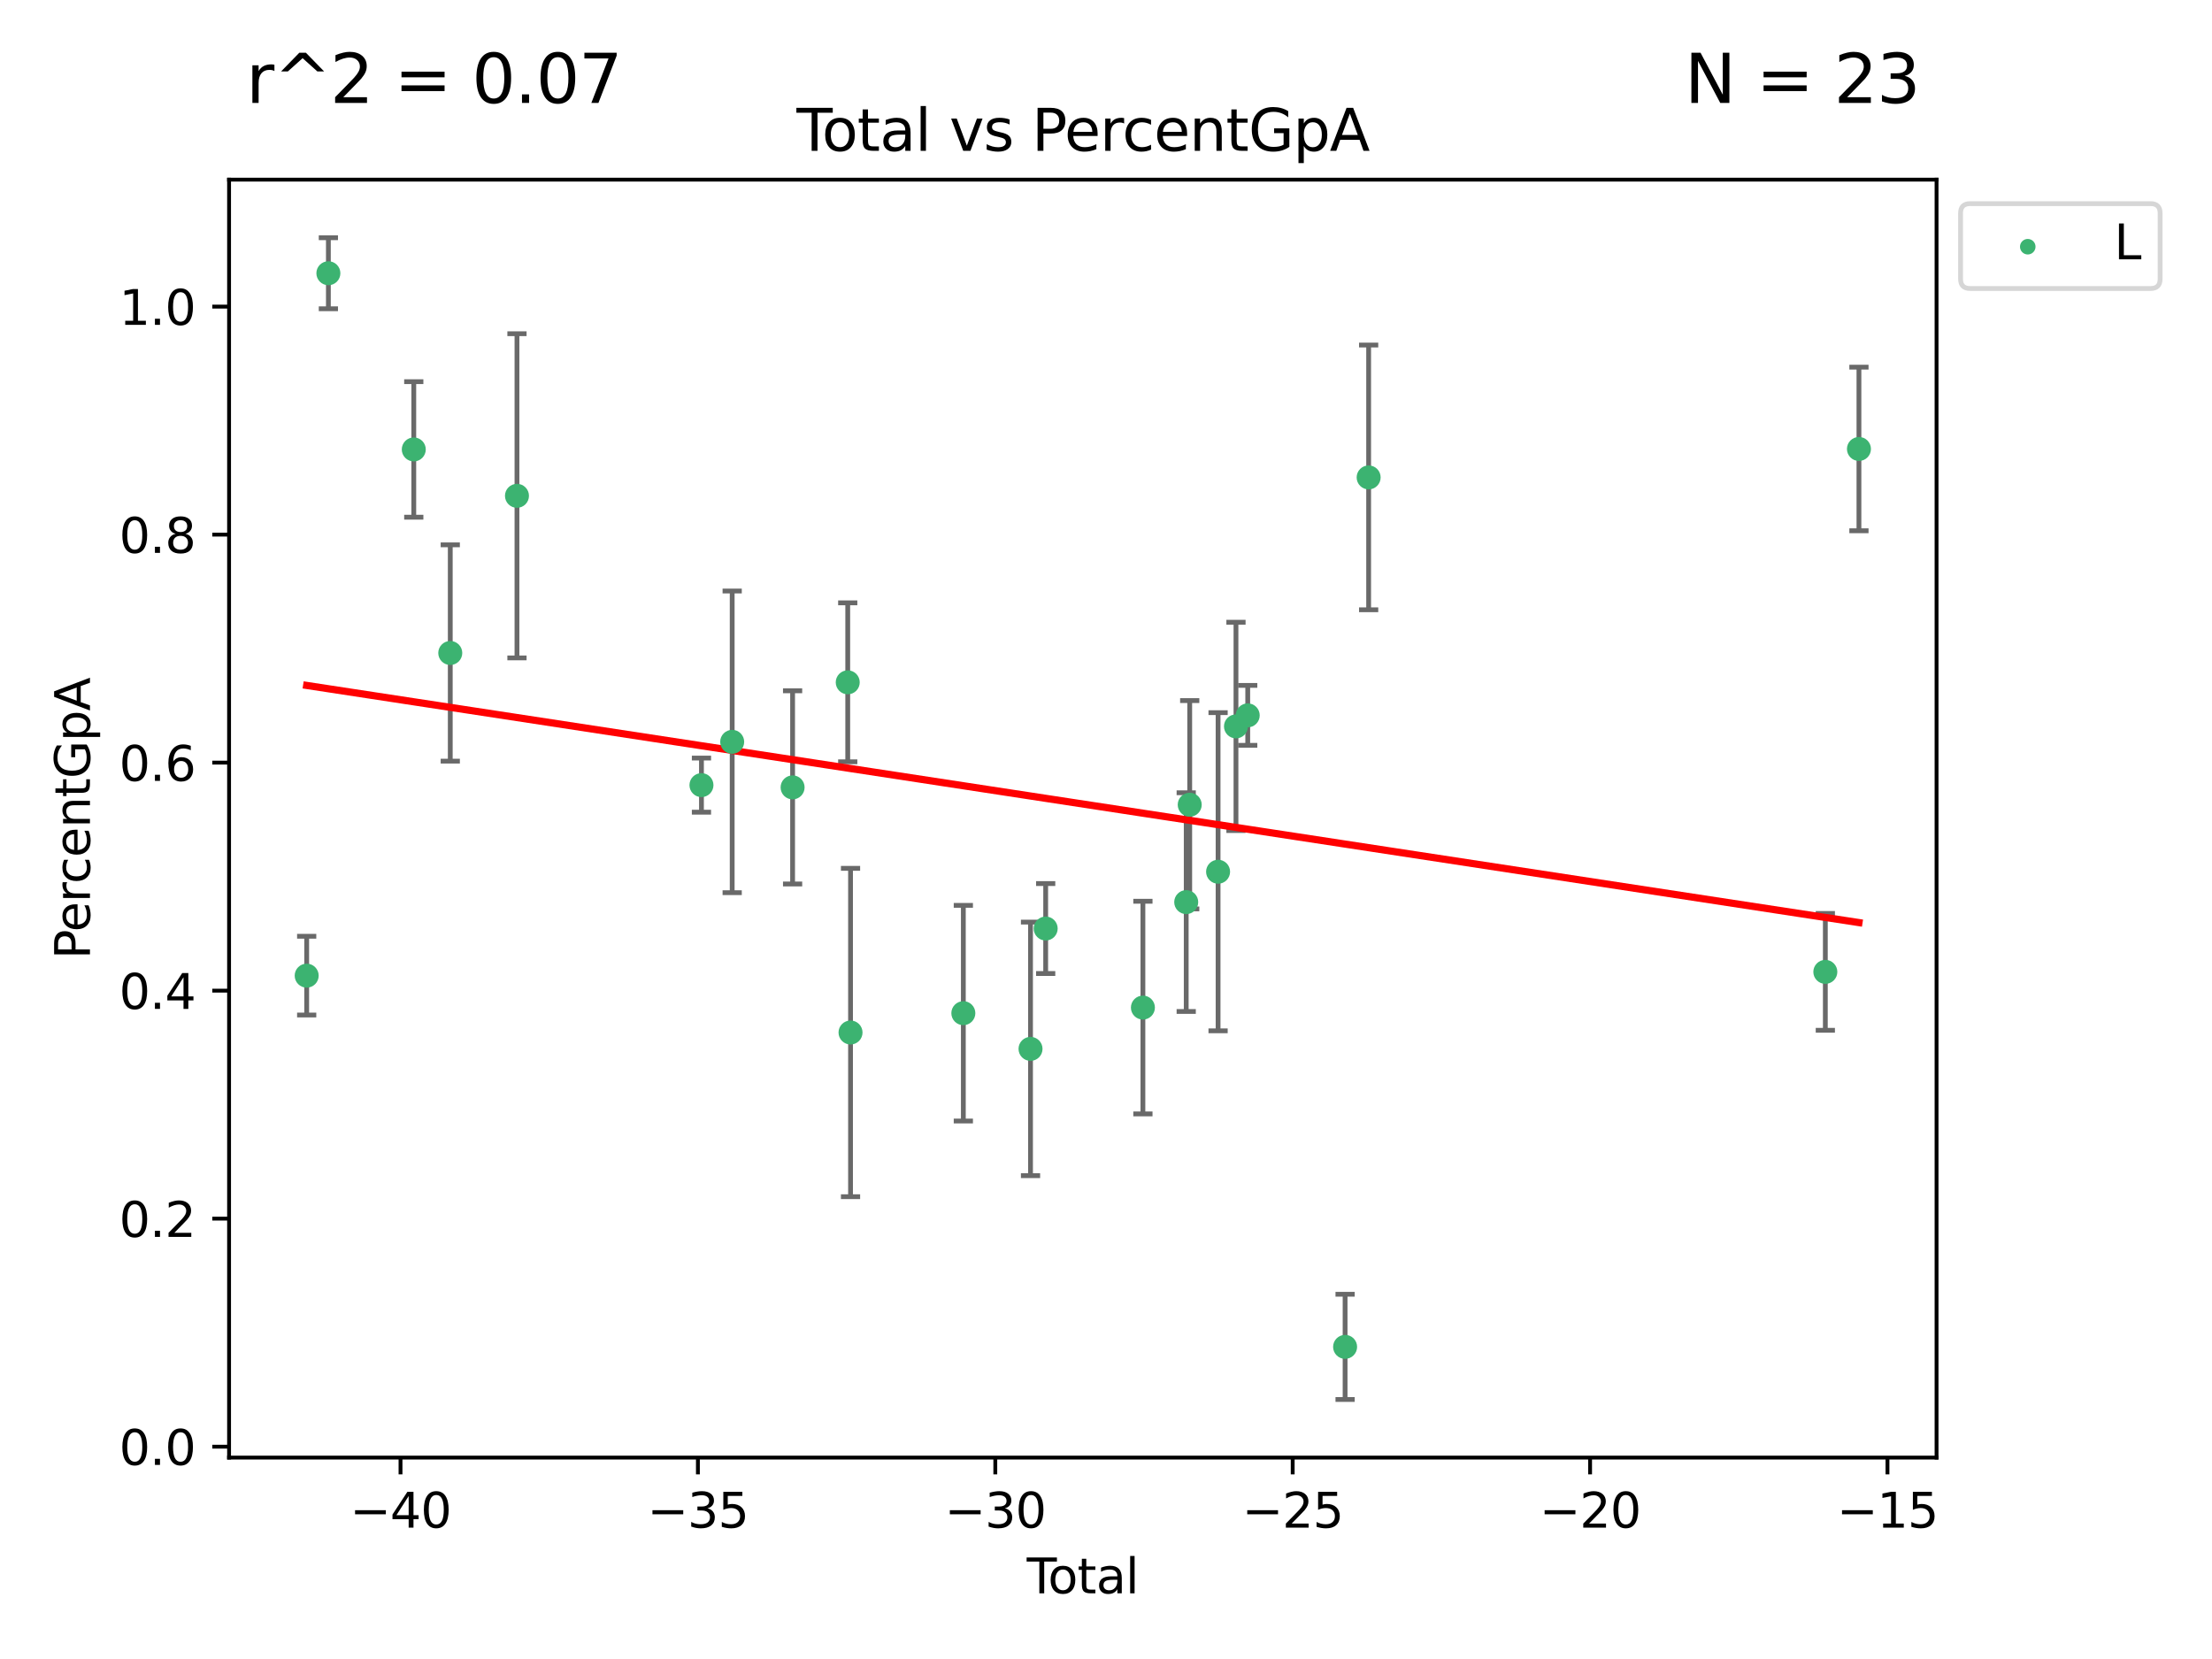 <?xml version="1.0" encoding="utf-8" standalone="no"?>
<!DOCTYPE svg PUBLIC "-//W3C//DTD SVG 1.1//EN"
  "http://www.w3.org/Graphics/SVG/1.1/DTD/svg11.dtd">
<svg xmlns:xlink="http://www.w3.org/1999/xlink" width="460.8pt" height="345.6pt" viewBox="0 0 460.8 345.6" xmlns="http://www.w3.org/2000/svg" version="1.1">
 <defs>
  <style type="text/css">*{stroke-linejoin: round; stroke-linecap: butt}</style>
 </defs>
 <g id="figure_1">
  <g id="patch_1">
   <path d="M 0 345.6 
L 460.8 345.6 
L 460.8 0 
L 0 0 
z
" style="fill: #ffffff"/>
  </g>
  <g id="axes_1">
   <g id="patch_2">
    <path d="M 47.72 303.64 
L 403.42 303.64 
L 403.42 37.422 
L 47.72 37.422 
z
" style="fill: #ffffff"/>
   </g>
   <g id="PathCollection_1">
    <defs>
     <path id="mb0227a6213" d="M 0 1.118 
C 0.297 1.118 0.581 1 0.791 0.791 
C 1 0.581 1.118 0.297 1.118 0 
C 1.118 -0.297 1 -0.581 0.791 -0.791 
C 0.581 -1 0.297 -1.118 0 -1.118 
C -0.297 -1.118 -0.581 -1 -0.791 -0.791 
C -1 -0.581 -1.118 -0.297 -1.118 0 
C -1.118 0.297 -1 0.581 -0.791 0.791 
C -0.581 1 -0.297 1.118 0 1.118 
z
" style="stroke: #3cb371"/>
    </defs>
    <g clip-path="url(#p774f5ef601)">
     <use xlink:href="#mb0227a6213" x="63.888" y="203.245" style="fill: #3cb371; stroke: #3cb371"/>
     <use xlink:href="#mb0227a6213" x="68.407" y="56.92" style="fill: #3cb371; stroke: #3cb371"/>
     <use xlink:href="#mb0227a6213" x="86.198" y="93.624" style="fill: #3cb371; stroke: #3cb371"/>
     <use xlink:href="#mb0227a6213" x="93.799" y="136.028" style="fill: #3cb371; stroke: #3cb371"/>
     <use xlink:href="#mb0227a6213" x="107.694" y="103.288" style="fill: #3cb371; stroke: #3cb371"/>
     <use xlink:href="#mb0227a6213" x="146.126" y="163.556" style="fill: #3cb371; stroke: #3cb371"/>
     <use xlink:href="#mb0227a6213" x="152.527" y="154.539" style="fill: #3cb371; stroke: #3cb371"/>
     <use xlink:href="#mb0227a6213" x="165.113" y="164.026" style="fill: #3cb371; stroke: #3cb371"/>
     <use xlink:href="#mb0227a6213" x="176.599" y="142.14" style="fill: #3cb371; stroke: #3cb371"/>
     <use xlink:href="#mb0227a6213" x="177.181" y="215.09" style="fill: #3cb371; stroke: #3cb371"/>
     <use xlink:href="#mb0227a6213" x="200.682" y="211.062" style="fill: #3cb371; stroke: #3cb371"/>
     <use xlink:href="#mb0227a6213" x="214.677" y="218.5" style="fill: #3cb371; stroke: #3cb371"/>
     <use xlink:href="#mb0227a6213" x="217.834" y="193.43" style="fill: #3cb371; stroke: #3cb371"/>
     <use xlink:href="#mb0227a6213" x="238.089" y="209.898" style="fill: #3cb371; stroke: #3cb371"/>
     <use xlink:href="#mb0227a6213" x="247.111" y="187.927" style="fill: #3cb371; stroke: #3cb371"/>
     <use xlink:href="#mb0227a6213" x="247.84" y="167.641" style="fill: #3cb371; stroke: #3cb371"/>
     <use xlink:href="#mb0227a6213" x="253.749" y="181.598" style="fill: #3cb371; stroke: #3cb371"/>
     <use xlink:href="#mb0227a6213" x="257.476" y="151.319" style="fill: #3cb371; stroke: #3cb371"/>
     <use xlink:href="#mb0227a6213" x="259.924" y="149.022" style="fill: #3cb371; stroke: #3cb371"/>
     <use xlink:href="#mb0227a6213" x="280.209" y="280.577" style="fill: #3cb371; stroke: #3cb371"/>
     <use xlink:href="#mb0227a6213" x="285.113" y="99.454" style="fill: #3cb371; stroke: #3cb371"/>
     <use xlink:href="#mb0227a6213" x="380.25" y="202.459" style="fill: #3cb371; stroke: #3cb371"/>
     <use xlink:href="#mb0227a6213" x="387.252" y="93.527" style="fill: #3cb371; stroke: #3cb371"/>
    </g>
   </g>
   <g id="matplotlib.axis_1">
    <g id="xtick_1">
     <g id="line2d_1">
      <defs>
       <path id="m4a03083609" d="M 0 0 
L 0 3.5 
" style="stroke: #000000; stroke-width: 0.8"/>
      </defs>
      <g>
       <use xlink:href="#m4a03083609" x="83.435" y="303.64" style="stroke: #000000; stroke-width: 0.8"/>
      </g>
     </g>
     <g id="text_1">
      <!-- −40 -->
      <g transform="translate(72.883 318.238)scale(0.1 -0.1)">
       <defs>
        <path id="DejaVuSans-2212" d="M 678 2272 
L 4684 2272 
L 4684 1741 
L 678 1741 
L 678 2272 
z
" transform="scale(0.016)"/>
        <path id="DejaVuSans-34" d="M 2419 4116 
L 825 1625 
L 2419 1625 
L 2419 4116 
z
M 2253 4666 
L 3047 4666 
L 3047 1625 
L 3713 1625 
L 3713 1100 
L 3047 1100 
L 3047 0 
L 2419 0 
L 2419 1100 
L 313 1100 
L 313 1709 
L 2253 4666 
z
" transform="scale(0.016)"/>
        <path id="DejaVuSans-30" d="M 2034 4250 
Q 1547 4250 1301 3770 
Q 1056 3291 1056 2328 
Q 1056 1369 1301 889 
Q 1547 409 2034 409 
Q 2525 409 2770 889 
Q 3016 1369 3016 2328 
Q 3016 3291 2770 3770 
Q 2525 4250 2034 4250 
z
M 2034 4750 
Q 2819 4750 3233 4129 
Q 3647 3509 3647 2328 
Q 3647 1150 3233 529 
Q 2819 -91 2034 -91 
Q 1250 -91 836 529 
Q 422 1150 422 2328 
Q 422 3509 836 4129 
Q 1250 4750 2034 4750 
z
" transform="scale(0.016)"/>
       </defs>
       <use xlink:href="#DejaVuSans-2212"/>
       <use xlink:href="#DejaVuSans-34" x="83.789"/>
       <use xlink:href="#DejaVuSans-30" x="147.412"/>
      </g>
     </g>
    </g>
    <g id="xtick_2">
     <g id="line2d_2">
      <g>
       <use xlink:href="#m4a03083609" x="145.387" y="303.64" style="stroke: #000000; stroke-width: 0.8"/>
      </g>
     </g>
     <g id="text_2">
      <!-- −35 -->
      <g transform="translate(134.835 318.238)scale(0.1 -0.1)">
       <defs>
        <path id="DejaVuSans-33" d="M 2597 2516 
Q 3050 2419 3304 2112 
Q 3559 1806 3559 1356 
Q 3559 666 3084 287 
Q 2609 -91 1734 -91 
Q 1441 -91 1130 -33 
Q 819 25 488 141 
L 488 750 
Q 750 597 1062 519 
Q 1375 441 1716 441 
Q 2309 441 2620 675 
Q 2931 909 2931 1356 
Q 2931 1769 2642 2001 
Q 2353 2234 1838 2234 
L 1294 2234 
L 1294 2753 
L 1863 2753 
Q 2328 2753 2575 2939 
Q 2822 3125 2822 3475 
Q 2822 3834 2567 4026 
Q 2313 4219 1838 4219 
Q 1578 4219 1281 4162 
Q 984 4106 628 3988 
L 628 4550 
Q 988 4650 1302 4700 
Q 1616 4750 1894 4750 
Q 2613 4750 3031 4423 
Q 3450 4097 3450 3541 
Q 3450 3153 3228 2886 
Q 3006 2619 2597 2516 
z
" transform="scale(0.016)"/>
        <path id="DejaVuSans-35" d="M 691 4666 
L 3169 4666 
L 3169 4134 
L 1269 4134 
L 1269 2991 
Q 1406 3038 1543 3061 
Q 1681 3084 1819 3084 
Q 2600 3084 3056 2656 
Q 3513 2228 3513 1497 
Q 3513 744 3044 326 
Q 2575 -91 1722 -91 
Q 1428 -91 1123 -41 
Q 819 9 494 109 
L 494 744 
Q 775 591 1075 516 
Q 1375 441 1709 441 
Q 2250 441 2565 725 
Q 2881 1009 2881 1497 
Q 2881 1984 2565 2268 
Q 2250 2553 1709 2553 
Q 1456 2553 1204 2497 
Q 953 2441 691 2322 
L 691 4666 
z
" transform="scale(0.016)"/>
       </defs>
       <use xlink:href="#DejaVuSans-2212"/>
       <use xlink:href="#DejaVuSans-33" x="83.789"/>
       <use xlink:href="#DejaVuSans-35" x="147.412"/>
      </g>
     </g>
    </g>
    <g id="xtick_3">
     <g id="line2d_3">
      <g>
       <use xlink:href="#m4a03083609" x="207.339" y="303.64" style="stroke: #000000; stroke-width: 0.8"/>
      </g>
     </g>
     <g id="text_3">
      <!-- −30 -->
      <g transform="translate(196.787 318.238)scale(0.1 -0.1)">
       <use xlink:href="#DejaVuSans-2212"/>
       <use xlink:href="#DejaVuSans-33" x="83.789"/>
       <use xlink:href="#DejaVuSans-30" x="147.412"/>
      </g>
     </g>
    </g>
    <g id="xtick_4">
     <g id="line2d_4">
      <g>
       <use xlink:href="#m4a03083609" x="269.291" y="303.64" style="stroke: #000000; stroke-width: 0.8"/>
      </g>
     </g>
     <g id="text_4">
      <!-- −25 -->
      <g transform="translate(258.739 318.238)scale(0.1 -0.1)">
       <defs>
        <path id="DejaVuSans-32" d="M 1228 531 
L 3431 531 
L 3431 0 
L 469 0 
L 469 531 
Q 828 903 1448 1529 
Q 2069 2156 2228 2338 
Q 2531 2678 2651 2914 
Q 2772 3150 2772 3378 
Q 2772 3750 2511 3984 
Q 2250 4219 1831 4219 
Q 1534 4219 1204 4116 
Q 875 4013 500 3803 
L 500 4441 
Q 881 4594 1212 4672 
Q 1544 4750 1819 4750 
Q 2544 4750 2975 4387 
Q 3406 4025 3406 3419 
Q 3406 3131 3298 2873 
Q 3191 2616 2906 2266 
Q 2828 2175 2409 1742 
Q 1991 1309 1228 531 
z
" transform="scale(0.016)"/>
       </defs>
       <use xlink:href="#DejaVuSans-2212"/>
       <use xlink:href="#DejaVuSans-32" x="83.789"/>
       <use xlink:href="#DejaVuSans-35" x="147.412"/>
      </g>
     </g>
    </g>
    <g id="xtick_5">
     <g id="line2d_5">
      <g>
       <use xlink:href="#m4a03083609" x="331.243" y="303.64" style="stroke: #000000; stroke-width: 0.8"/>
      </g>
     </g>
     <g id="text_5">
      <!-- −20 -->
      <g transform="translate(320.691 318.238)scale(0.1 -0.1)">
       <use xlink:href="#DejaVuSans-2212"/>
       <use xlink:href="#DejaVuSans-32" x="83.789"/>
       <use xlink:href="#DejaVuSans-30" x="147.412"/>
      </g>
     </g>
    </g>
    <g id="xtick_6">
     <g id="line2d_6">
      <g>
       <use xlink:href="#m4a03083609" x="393.195" y="303.64" style="stroke: #000000; stroke-width: 0.8"/>
      </g>
     </g>
     <g id="text_6">
      <!-- −15 -->
      <g transform="translate(382.643 318.238)scale(0.1 -0.1)">
       <defs>
        <path id="DejaVuSans-31" d="M 794 531 
L 1825 531 
L 1825 4091 
L 703 3866 
L 703 4441 
L 1819 4666 
L 2450 4666 
L 2450 531 
L 3481 531 
L 3481 0 
L 794 0 
L 794 531 
z
" transform="scale(0.016)"/>
       </defs>
       <use xlink:href="#DejaVuSans-2212"/>
       <use xlink:href="#DejaVuSans-31" x="83.789"/>
       <use xlink:href="#DejaVuSans-35" x="147.412"/>
      </g>
     </g>
    </g>
    <g id="text_7">
     <!-- Total -->
     <g transform="translate(213.893 331.917)scale(0.1 -0.1)">
      <defs>
       <path id="DejaVuSans-54" d="M -19 4666 
L 3928 4666 
L 3928 4134 
L 2272 4134 
L 2272 0 
L 1638 0 
L 1638 4134 
L -19 4134 
L -19 4666 
z
" transform="scale(0.016)"/>
       <path id="DejaVuSans-6f" d="M 1959 3097 
Q 1497 3097 1228 2736 
Q 959 2375 959 1747 
Q 959 1119 1226 758 
Q 1494 397 1959 397 
Q 2419 397 2687 759 
Q 2956 1122 2956 1747 
Q 2956 2369 2687 2733 
Q 2419 3097 1959 3097 
z
M 1959 3584 
Q 2709 3584 3137 3096 
Q 3566 2609 3566 1747 
Q 3566 888 3137 398 
Q 2709 -91 1959 -91 
Q 1206 -91 779 398 
Q 353 888 353 1747 
Q 353 2609 779 3096 
Q 1206 3584 1959 3584 
z
" transform="scale(0.016)"/>
       <path id="DejaVuSans-74" d="M 1172 4494 
L 1172 3500 
L 2356 3500 
L 2356 3053 
L 1172 3053 
L 1172 1153 
Q 1172 725 1289 603 
Q 1406 481 1766 481 
L 2356 481 
L 2356 0 
L 1766 0 
Q 1100 0 847 248 
Q 594 497 594 1153 
L 594 3053 
L 172 3053 
L 172 3500 
L 594 3500 
L 594 4494 
L 1172 4494 
z
" transform="scale(0.016)"/>
       <path id="DejaVuSans-61" d="M 2194 1759 
Q 1497 1759 1228 1600 
Q 959 1441 959 1056 
Q 959 750 1161 570 
Q 1363 391 1709 391 
Q 2188 391 2477 730 
Q 2766 1069 2766 1631 
L 2766 1759 
L 2194 1759 
z
M 3341 1997 
L 3341 0 
L 2766 0 
L 2766 531 
Q 2569 213 2275 61 
Q 1981 -91 1556 -91 
Q 1019 -91 701 211 
Q 384 513 384 1019 
Q 384 1609 779 1909 
Q 1175 2209 1959 2209 
L 2766 2209 
L 2766 2266 
Q 2766 2663 2505 2880 
Q 2244 3097 1772 3097 
Q 1472 3097 1187 3025 
Q 903 2953 641 2809 
L 641 3341 
Q 956 3463 1253 3523 
Q 1550 3584 1831 3584 
Q 2591 3584 2966 3190 
Q 3341 2797 3341 1997 
z
" transform="scale(0.016)"/>
       <path id="DejaVuSans-6c" d="M 603 4863 
L 1178 4863 
L 1178 0 
L 603 0 
L 603 4863 
z
" transform="scale(0.016)"/>
      </defs>
      <use xlink:href="#DejaVuSans-54"/>
      <use xlink:href="#DejaVuSans-6f" x="44.084"/>
      <use xlink:href="#DejaVuSans-74" x="105.266"/>
      <use xlink:href="#DejaVuSans-61" x="144.475"/>
      <use xlink:href="#DejaVuSans-6c" x="205.754"/>
     </g>
    </g>
   </g>
   <g id="matplotlib.axis_2">
    <g id="ytick_1">
     <g id="line2d_7">
      <defs>
       <path id="m43a1f9a7b1" d="M 0 0 
L -3.5 0 
" style="stroke: #000000; stroke-width: 0.8"/>
      </defs>
      <g>
       <use xlink:href="#m43a1f9a7b1" x="47.72" y="301.367" style="stroke: #000000; stroke-width: 0.8"/>
      </g>
     </g>
     <g id="text_8">
      <!-- 0.0 -->
      <g transform="translate(24.817 305.166)scale(0.1 -0.1)">
       <defs>
        <path id="DejaVuSans-2e" d="M 684 794 
L 1344 794 
L 1344 0 
L 684 0 
L 684 794 
z
" transform="scale(0.016)"/>
       </defs>
       <use xlink:href="#DejaVuSans-30"/>
       <use xlink:href="#DejaVuSans-2e" x="63.623"/>
       <use xlink:href="#DejaVuSans-30" x="95.41"/>
      </g>
     </g>
    </g>
    <g id="ytick_2">
     <g id="line2d_8">
      <g>
       <use xlink:href="#m43a1f9a7b1" x="47.72" y="253.868" style="stroke: #000000; stroke-width: 0.8"/>
      </g>
     </g>
     <g id="text_9">
      <!-- 0.2 -->
      <g transform="translate(24.817 257.667)scale(0.1 -0.1)">
       <use xlink:href="#DejaVuSans-30"/>
       <use xlink:href="#DejaVuSans-2e" x="63.623"/>
       <use xlink:href="#DejaVuSans-32" x="95.41"/>
      </g>
     </g>
    </g>
    <g id="ytick_3">
     <g id="line2d_9">
      <g>
       <use xlink:href="#m43a1f9a7b1" x="47.72" y="206.369" style="stroke: #000000; stroke-width: 0.8"/>
      </g>
     </g>
     <g id="text_10">
      <!-- 0.4 -->
      <g transform="translate(24.817 210.168)scale(0.1 -0.1)">
       <use xlink:href="#DejaVuSans-30"/>
       <use xlink:href="#DejaVuSans-2e" x="63.623"/>
       <use xlink:href="#DejaVuSans-34" x="95.41"/>
      </g>
     </g>
    </g>
    <g id="ytick_4">
     <g id="line2d_10">
      <g>
       <use xlink:href="#m43a1f9a7b1" x="47.72" y="158.87" style="stroke: #000000; stroke-width: 0.8"/>
      </g>
     </g>
     <g id="text_11">
      <!-- 0.6 -->
      <g transform="translate(24.817 162.67)scale(0.1 -0.1)">
       <defs>
        <path id="DejaVuSans-36" d="M 2113 2584 
Q 1688 2584 1439 2293 
Q 1191 2003 1191 1497 
Q 1191 994 1439 701 
Q 1688 409 2113 409 
Q 2538 409 2786 701 
Q 3034 994 3034 1497 
Q 3034 2003 2786 2293 
Q 2538 2584 2113 2584 
z
M 3366 4563 
L 3366 3988 
Q 3128 4100 2886 4159 
Q 2644 4219 2406 4219 
Q 1781 4219 1451 3797 
Q 1122 3375 1075 2522 
Q 1259 2794 1537 2939 
Q 1816 3084 2150 3084 
Q 2853 3084 3261 2657 
Q 3669 2231 3669 1497 
Q 3669 778 3244 343 
Q 2819 -91 2113 -91 
Q 1303 -91 875 529 
Q 447 1150 447 2328 
Q 447 3434 972 4092 
Q 1497 4750 2381 4750 
Q 2619 4750 2861 4703 
Q 3103 4656 3366 4563 
z
" transform="scale(0.016)"/>
       </defs>
       <use xlink:href="#DejaVuSans-30"/>
       <use xlink:href="#DejaVuSans-2e" x="63.623"/>
       <use xlink:href="#DejaVuSans-36" x="95.41"/>
      </g>
     </g>
    </g>
    <g id="ytick_5">
     <g id="line2d_11">
      <g>
       <use xlink:href="#m43a1f9a7b1" x="47.72" y="111.372" style="stroke: #000000; stroke-width: 0.8"/>
      </g>
     </g>
     <g id="text_12">
      <!-- 0.8 -->
      <g transform="translate(24.817 115.171)scale(0.1 -0.1)">
       <defs>
        <path id="DejaVuSans-38" d="M 2034 2216 
Q 1584 2216 1326 1975 
Q 1069 1734 1069 1313 
Q 1069 891 1326 650 
Q 1584 409 2034 409 
Q 2484 409 2743 651 
Q 3003 894 3003 1313 
Q 3003 1734 2745 1975 
Q 2488 2216 2034 2216 
z
M 1403 2484 
Q 997 2584 770 2862 
Q 544 3141 544 3541 
Q 544 4100 942 4425 
Q 1341 4750 2034 4750 
Q 2731 4750 3128 4425 
Q 3525 4100 3525 3541 
Q 3525 3141 3298 2862 
Q 3072 2584 2669 2484 
Q 3125 2378 3379 2068 
Q 3634 1759 3634 1313 
Q 3634 634 3220 271 
Q 2806 -91 2034 -91 
Q 1263 -91 848 271 
Q 434 634 434 1313 
Q 434 1759 690 2068 
Q 947 2378 1403 2484 
z
M 1172 3481 
Q 1172 3119 1398 2916 
Q 1625 2713 2034 2713 
Q 2441 2713 2670 2916 
Q 2900 3119 2900 3481 
Q 2900 3844 2670 4047 
Q 2441 4250 2034 4250 
Q 1625 4250 1398 4047 
Q 1172 3844 1172 3481 
z
" transform="scale(0.016)"/>
       </defs>
       <use xlink:href="#DejaVuSans-30"/>
       <use xlink:href="#DejaVuSans-2e" x="63.623"/>
       <use xlink:href="#DejaVuSans-38" x="95.41"/>
      </g>
     </g>
    </g>
    <g id="ytick_6">
     <g id="line2d_12">
      <g>
       <use xlink:href="#m43a1f9a7b1" x="47.72" y="63.873" style="stroke: #000000; stroke-width: 0.8"/>
      </g>
     </g>
     <g id="text_13">
      <!-- 1.0 -->
      <g transform="translate(24.817 67.672)scale(0.1 -0.1)">
       <use xlink:href="#DejaVuSans-31"/>
       <use xlink:href="#DejaVuSans-2e" x="63.623"/>
       <use xlink:href="#DejaVuSans-30" x="95.41"/>
      </g>
     </g>
    </g>
    <g id="text_14">
     <!-- PercentGpA -->
     <g transform="translate(18.737 199.807)rotate(-90)scale(0.1 -0.1)">
      <defs>
       <path id="DejaVuSans-50" d="M 1259 4147 
L 1259 2394 
L 2053 2394 
Q 2494 2394 2734 2622 
Q 2975 2850 2975 3272 
Q 2975 3691 2734 3919 
Q 2494 4147 2053 4147 
L 1259 4147 
z
M 628 4666 
L 2053 4666 
Q 2838 4666 3239 4311 
Q 3641 3956 3641 3272 
Q 3641 2581 3239 2228 
Q 2838 1875 2053 1875 
L 1259 1875 
L 1259 0 
L 628 0 
L 628 4666 
z
" transform="scale(0.016)"/>
       <path id="DejaVuSans-65" d="M 3597 1894 
L 3597 1613 
L 953 1613 
Q 991 1019 1311 708 
Q 1631 397 2203 397 
Q 2534 397 2845 478 
Q 3156 559 3463 722 
L 3463 178 
Q 3153 47 2828 -22 
Q 2503 -91 2169 -91 
Q 1331 -91 842 396 
Q 353 884 353 1716 
Q 353 2575 817 3079 
Q 1281 3584 2069 3584 
Q 2775 3584 3186 3129 
Q 3597 2675 3597 1894 
z
M 3022 2063 
Q 3016 2534 2758 2815 
Q 2500 3097 2075 3097 
Q 1594 3097 1305 2825 
Q 1016 2553 972 2059 
L 3022 2063 
z
" transform="scale(0.016)"/>
       <path id="DejaVuSans-72" d="M 2631 2963 
Q 2534 3019 2420 3045 
Q 2306 3072 2169 3072 
Q 1681 3072 1420 2755 
Q 1159 2438 1159 1844 
L 1159 0 
L 581 0 
L 581 3500 
L 1159 3500 
L 1159 2956 
Q 1341 3275 1631 3429 
Q 1922 3584 2338 3584 
Q 2397 3584 2469 3576 
Q 2541 3569 2628 3553 
L 2631 2963 
z
" transform="scale(0.016)"/>
       <path id="DejaVuSans-63" d="M 3122 3366 
L 3122 2828 
Q 2878 2963 2633 3030 
Q 2388 3097 2138 3097 
Q 1578 3097 1268 2742 
Q 959 2388 959 1747 
Q 959 1106 1268 751 
Q 1578 397 2138 397 
Q 2388 397 2633 464 
Q 2878 531 3122 666 
L 3122 134 
Q 2881 22 2623 -34 
Q 2366 -91 2075 -91 
Q 1284 -91 818 406 
Q 353 903 353 1747 
Q 353 2603 823 3093 
Q 1294 3584 2113 3584 
Q 2378 3584 2631 3529 
Q 2884 3475 3122 3366 
z
" transform="scale(0.016)"/>
       <path id="DejaVuSans-6e" d="M 3513 2113 
L 3513 0 
L 2938 0 
L 2938 2094 
Q 2938 2591 2744 2837 
Q 2550 3084 2163 3084 
Q 1697 3084 1428 2787 
Q 1159 2491 1159 1978 
L 1159 0 
L 581 0 
L 581 3500 
L 1159 3500 
L 1159 2956 
Q 1366 3272 1645 3428 
Q 1925 3584 2291 3584 
Q 2894 3584 3203 3211 
Q 3513 2838 3513 2113 
z
" transform="scale(0.016)"/>
       <path id="DejaVuSans-47" d="M 3809 666 
L 3809 1919 
L 2778 1919 
L 2778 2438 
L 4434 2438 
L 4434 434 
Q 4069 175 3628 42 
Q 3188 -91 2688 -91 
Q 1594 -91 976 548 
Q 359 1188 359 2328 
Q 359 3472 976 4111 
Q 1594 4750 2688 4750 
Q 3144 4750 3555 4637 
Q 3966 4525 4313 4306 
L 4313 3634 
Q 3963 3931 3569 4081 
Q 3175 4231 2741 4231 
Q 1884 4231 1454 3753 
Q 1025 3275 1025 2328 
Q 1025 1384 1454 906 
Q 1884 428 2741 428 
Q 3075 428 3337 486 
Q 3600 544 3809 666 
z
" transform="scale(0.016)"/>
       <path id="DejaVuSans-70" d="M 1159 525 
L 1159 -1331 
L 581 -1331 
L 581 3500 
L 1159 3500 
L 1159 2969 
Q 1341 3281 1617 3432 
Q 1894 3584 2278 3584 
Q 2916 3584 3314 3078 
Q 3713 2572 3713 1747 
Q 3713 922 3314 415 
Q 2916 -91 2278 -91 
Q 1894 -91 1617 61 
Q 1341 213 1159 525 
z
M 3116 1747 
Q 3116 2381 2855 2742 
Q 2594 3103 2138 3103 
Q 1681 3103 1420 2742 
Q 1159 2381 1159 1747 
Q 1159 1113 1420 752 
Q 1681 391 2138 391 
Q 2594 391 2855 752 
Q 3116 1113 3116 1747 
z
" transform="scale(0.016)"/>
       <path id="DejaVuSans-41" d="M 2188 4044 
L 1331 1722 
L 3047 1722 
L 2188 4044 
z
M 1831 4666 
L 2547 4666 
L 4325 0 
L 3669 0 
L 3244 1197 
L 1141 1197 
L 716 0 
L 50 0 
L 1831 4666 
z
" transform="scale(0.016)"/>
      </defs>
      <use xlink:href="#DejaVuSans-50"/>
      <use xlink:href="#DejaVuSans-65" x="56.678"/>
      <use xlink:href="#DejaVuSans-72" x="118.201"/>
      <use xlink:href="#DejaVuSans-63" x="157.064"/>
      <use xlink:href="#DejaVuSans-65" x="212.045"/>
      <use xlink:href="#DejaVuSans-6e" x="273.568"/>
      <use xlink:href="#DejaVuSans-74" x="336.947"/>
      <use xlink:href="#DejaVuSans-47" x="376.156"/>
      <use xlink:href="#DejaVuSans-70" x="453.646"/>
      <use xlink:href="#DejaVuSans-41" x="517.123"/>
     </g>
    </g>
   </g>
   <g id="LineCollection_1">
    <path d="M 63.888 211.446 
L 63.888 195.044 
" clip-path="url(#p774f5ef601)" style="fill: none; stroke: #696969"/>
    <path d="M 68.407 64.318 
L 68.407 49.523 
" clip-path="url(#p774f5ef601)" style="fill: none; stroke: #696969"/>
    <path d="M 86.198 107.741 
L 86.198 79.507 
" clip-path="url(#p774f5ef601)" style="fill: none; stroke: #696969"/>
    <path d="M 93.799 158.558 
L 93.799 113.497 
" clip-path="url(#p774f5ef601)" style="fill: none; stroke: #696969"/>
    <path d="M 107.694 137.057 
L 107.694 69.519 
" clip-path="url(#p774f5ef601)" style="fill: none; stroke: #696969"/>
    <path d="M 146.126 169.192 
L 146.126 157.92 
" clip-path="url(#p774f5ef601)" style="fill: none; stroke: #696969"/>
    <path d="M 152.527 185.957 
L 152.527 123.12 
" clip-path="url(#p774f5ef601)" style="fill: none; stroke: #696969"/>
    <path d="M 165.113 184.147 
L 165.113 143.906 
" clip-path="url(#p774f5ef601)" style="fill: none; stroke: #696969"/>
    <path d="M 176.599 158.697 
L 176.599 125.582 
" clip-path="url(#p774f5ef601)" style="fill: none; stroke: #696969"/>
    <path d="M 177.181 249.289 
L 177.181 180.891 
" clip-path="url(#p774f5ef601)" style="fill: none; stroke: #696969"/>
    <path d="M 200.682 233.524 
L 200.682 188.599 
" clip-path="url(#p774f5ef601)" style="fill: none; stroke: #696969"/>
    <path d="M 214.677 244.91 
L 214.677 192.09 
" clip-path="url(#p774f5ef601)" style="fill: none; stroke: #696969"/>
    <path d="M 217.834 202.8 
L 217.834 184.06 
" clip-path="url(#p774f5ef601)" style="fill: none; stroke: #696969"/>
    <path d="M 238.089 232.047 
L 238.089 187.748 
" clip-path="url(#p774f5ef601)" style="fill: none; stroke: #696969"/>
    <path d="M 247.111 210.709 
L 247.111 165.144 
" clip-path="url(#p774f5ef601)" style="fill: none; stroke: #696969"/>
    <path d="M 247.84 189.339 
L 247.84 145.943 
" clip-path="url(#p774f5ef601)" style="fill: none; stroke: #696969"/>
    <path d="M 253.749 214.737 
L 253.749 148.458 
" clip-path="url(#p774f5ef601)" style="fill: none; stroke: #696969"/>
    <path d="M 257.476 173.013 
L 257.476 129.625 
" clip-path="url(#p774f5ef601)" style="fill: none; stroke: #696969"/>
    <path d="M 259.924 155.264 
L 259.924 142.78 
" clip-path="url(#p774f5ef601)" style="fill: none; stroke: #696969"/>
    <path d="M 280.209 291.539 
L 280.209 269.615 
" clip-path="url(#p774f5ef601)" style="fill: none; stroke: #696969"/>
    <path d="M 285.113 127.026 
L 285.113 71.881 
" clip-path="url(#p774f5ef601)" style="fill: none; stroke: #696969"/>
    <path d="M 380.25 214.63 
L 380.25 190.288 
" clip-path="url(#p774f5ef601)" style="fill: none; stroke: #696969"/>
    <path d="M 387.252 110.568 
L 387.252 76.486 
" clip-path="url(#p774f5ef601)" style="fill: none; stroke: #696969"/>
   </g>
   <g id="line2d_13">
    <defs>
     <path id="m80ba2d9871" d="M 2 0 
L -2 -0 
" style="stroke: #696969"/>
    </defs>
    <g clip-path="url(#p774f5ef601)">
     <use xlink:href="#m80ba2d9871" x="63.888" y="211.446" style="fill: #696969; stroke: #696969"/>
     <use xlink:href="#m80ba2d9871" x="68.407" y="64.318" style="fill: #696969; stroke: #696969"/>
     <use xlink:href="#m80ba2d9871" x="86.198" y="107.741" style="fill: #696969; stroke: #696969"/>
     <use xlink:href="#m80ba2d9871" x="93.799" y="158.558" style="fill: #696969; stroke: #696969"/>
     <use xlink:href="#m80ba2d9871" x="107.694" y="137.057" style="fill: #696969; stroke: #696969"/>
     <use xlink:href="#m80ba2d9871" x="146.126" y="169.192" style="fill: #696969; stroke: #696969"/>
     <use xlink:href="#m80ba2d9871" x="152.527" y="185.957" style="fill: #696969; stroke: #696969"/>
     <use xlink:href="#m80ba2d9871" x="165.113" y="184.147" style="fill: #696969; stroke: #696969"/>
     <use xlink:href="#m80ba2d9871" x="176.599" y="158.697" style="fill: #696969; stroke: #696969"/>
     <use xlink:href="#m80ba2d9871" x="177.181" y="249.289" style="fill: #696969; stroke: #696969"/>
     <use xlink:href="#m80ba2d9871" x="200.682" y="233.524" style="fill: #696969; stroke: #696969"/>
     <use xlink:href="#m80ba2d9871" x="214.677" y="244.91" style="fill: #696969; stroke: #696969"/>
     <use xlink:href="#m80ba2d9871" x="217.834" y="202.8" style="fill: #696969; stroke: #696969"/>
     <use xlink:href="#m80ba2d9871" x="238.089" y="232.047" style="fill: #696969; stroke: #696969"/>
     <use xlink:href="#m80ba2d9871" x="247.111" y="210.709" style="fill: #696969; stroke: #696969"/>
     <use xlink:href="#m80ba2d9871" x="247.84" y="189.339" style="fill: #696969; stroke: #696969"/>
     <use xlink:href="#m80ba2d9871" x="253.749" y="214.737" style="fill: #696969; stroke: #696969"/>
     <use xlink:href="#m80ba2d9871" x="257.476" y="173.013" style="fill: #696969; stroke: #696969"/>
     <use xlink:href="#m80ba2d9871" x="259.924" y="155.264" style="fill: #696969; stroke: #696969"/>
     <use xlink:href="#m80ba2d9871" x="280.209" y="291.539" style="fill: #696969; stroke: #696969"/>
     <use xlink:href="#m80ba2d9871" x="285.113" y="127.026" style="fill: #696969; stroke: #696969"/>
     <use xlink:href="#m80ba2d9871" x="380.25" y="214.63" style="fill: #696969; stroke: #696969"/>
     <use xlink:href="#m80ba2d9871" x="387.252" y="110.568" style="fill: #696969; stroke: #696969"/>
    </g>
   </g>
   <g id="line2d_14">
    <g clip-path="url(#p774f5ef601)">
     <use xlink:href="#m80ba2d9871" x="63.888" y="195.044" style="fill: #696969; stroke: #696969"/>
     <use xlink:href="#m80ba2d9871" x="68.407" y="49.523" style="fill: #696969; stroke: #696969"/>
     <use xlink:href="#m80ba2d9871" x="86.198" y="79.507" style="fill: #696969; stroke: #696969"/>
     <use xlink:href="#m80ba2d9871" x="93.799" y="113.497" style="fill: #696969; stroke: #696969"/>
     <use xlink:href="#m80ba2d9871" x="107.694" y="69.519" style="fill: #696969; stroke: #696969"/>
     <use xlink:href="#m80ba2d9871" x="146.126" y="157.92" style="fill: #696969; stroke: #696969"/>
     <use xlink:href="#m80ba2d9871" x="152.527" y="123.12" style="fill: #696969; stroke: #696969"/>
     <use xlink:href="#m80ba2d9871" x="165.113" y="143.906" style="fill: #696969; stroke: #696969"/>
     <use xlink:href="#m80ba2d9871" x="176.599" y="125.582" style="fill: #696969; stroke: #696969"/>
     <use xlink:href="#m80ba2d9871" x="177.181" y="180.891" style="fill: #696969; stroke: #696969"/>
     <use xlink:href="#m80ba2d9871" x="200.682" y="188.599" style="fill: #696969; stroke: #696969"/>
     <use xlink:href="#m80ba2d9871" x="214.677" y="192.09" style="fill: #696969; stroke: #696969"/>
     <use xlink:href="#m80ba2d9871" x="217.834" y="184.06" style="fill: #696969; stroke: #696969"/>
     <use xlink:href="#m80ba2d9871" x="238.089" y="187.748" style="fill: #696969; stroke: #696969"/>
     <use xlink:href="#m80ba2d9871" x="247.111" y="165.144" style="fill: #696969; stroke: #696969"/>
     <use xlink:href="#m80ba2d9871" x="247.84" y="145.943" style="fill: #696969; stroke: #696969"/>
     <use xlink:href="#m80ba2d9871" x="253.749" y="148.458" style="fill: #696969; stroke: #696969"/>
     <use xlink:href="#m80ba2d9871" x="257.476" y="129.625" style="fill: #696969; stroke: #696969"/>
     <use xlink:href="#m80ba2d9871" x="259.924" y="142.78" style="fill: #696969; stroke: #696969"/>
     <use xlink:href="#m80ba2d9871" x="280.209" y="269.615" style="fill: #696969; stroke: #696969"/>
     <use xlink:href="#m80ba2d9871" x="285.113" y="71.881" style="fill: #696969; stroke: #696969"/>
     <use xlink:href="#m80ba2d9871" x="380.25" y="190.288" style="fill: #696969; stroke: #696969"/>
     <use xlink:href="#m80ba2d9871" x="387.252" y="76.486" style="fill: #696969; stroke: #696969"/>
    </g>
   </g>
   <g id="line2d_15">
    <path d="M 63.888 142.787 
L 68.407 143.478 
L 86.198 146.196 
L 93.799 147.357 
L 107.694 149.48 
L 146.126 155.352 
L 152.527 156.33 
L 165.113 158.253 
L 176.599 160.008 
L 177.181 160.097 
L 200.682 163.687 
L 214.677 165.825 
L 217.834 166.308 
L 238.089 169.402 
L 247.111 170.781 
L 247.84 170.892 
L 253.749 171.795 
L 257.476 172.364 
L 259.924 172.738 
L 280.209 175.838 
L 285.113 176.587 
L 380.25 191.122 
L 387.252 192.192 
" clip-path="url(#p774f5ef601)" style="fill: none; stroke: #ff0000; stroke-width: 1.5; stroke-linecap: square"/>
   </g>
   <g id="line2d_16">
    <defs>
     <path id="m6cddc0b897" d="M 0 2 
C 0.53 2 1.039 1.789 1.414 1.414 
C 1.789 1.039 2 0.53 2 0 
C 2 -0.53 1.789 -1.039 1.414 -1.414 
C 1.039 -1.789 0.53 -2 0 -2 
C -0.53 -2 -1.039 -1.789 -1.414 -1.414 
C -1.789 -1.039 -2 -0.53 -2 0 
C -2 0.53 -1.789 1.039 -1.414 1.414 
C -1.039 1.789 -0.53 2 0 2 
z
" style="stroke: #3cb371"/>
    </defs>
    <g clip-path="url(#p774f5ef601)">
     <use xlink:href="#m6cddc0b897" x="63.888" y="203.245" style="fill: #3cb371; stroke: #3cb371"/>
     <use xlink:href="#m6cddc0b897" x="68.407" y="56.92" style="fill: #3cb371; stroke: #3cb371"/>
     <use xlink:href="#m6cddc0b897" x="86.198" y="93.624" style="fill: #3cb371; stroke: #3cb371"/>
     <use xlink:href="#m6cddc0b897" x="93.799" y="136.028" style="fill: #3cb371; stroke: #3cb371"/>
     <use xlink:href="#m6cddc0b897" x="107.694" y="103.288" style="fill: #3cb371; stroke: #3cb371"/>
     <use xlink:href="#m6cddc0b897" x="146.126" y="163.556" style="fill: #3cb371; stroke: #3cb371"/>
     <use xlink:href="#m6cddc0b897" x="152.527" y="154.539" style="fill: #3cb371; stroke: #3cb371"/>
     <use xlink:href="#m6cddc0b897" x="165.113" y="164.026" style="fill: #3cb371; stroke: #3cb371"/>
     <use xlink:href="#m6cddc0b897" x="176.599" y="142.14" style="fill: #3cb371; stroke: #3cb371"/>
     <use xlink:href="#m6cddc0b897" x="177.181" y="215.09" style="fill: #3cb371; stroke: #3cb371"/>
     <use xlink:href="#m6cddc0b897" x="200.682" y="211.062" style="fill: #3cb371; stroke: #3cb371"/>
     <use xlink:href="#m6cddc0b897" x="214.677" y="218.5" style="fill: #3cb371; stroke: #3cb371"/>
     <use xlink:href="#m6cddc0b897" x="217.834" y="193.43" style="fill: #3cb371; stroke: #3cb371"/>
     <use xlink:href="#m6cddc0b897" x="238.089" y="209.898" style="fill: #3cb371; stroke: #3cb371"/>
     <use xlink:href="#m6cddc0b897" x="247.111" y="187.927" style="fill: #3cb371; stroke: #3cb371"/>
     <use xlink:href="#m6cddc0b897" x="247.84" y="167.641" style="fill: #3cb371; stroke: #3cb371"/>
     <use xlink:href="#m6cddc0b897" x="253.749" y="181.598" style="fill: #3cb371; stroke: #3cb371"/>
     <use xlink:href="#m6cddc0b897" x="257.476" y="151.319" style="fill: #3cb371; stroke: #3cb371"/>
     <use xlink:href="#m6cddc0b897" x="259.924" y="149.022" style="fill: #3cb371; stroke: #3cb371"/>
     <use xlink:href="#m6cddc0b897" x="280.209" y="280.577" style="fill: #3cb371; stroke: #3cb371"/>
     <use xlink:href="#m6cddc0b897" x="285.113" y="99.454" style="fill: #3cb371; stroke: #3cb371"/>
     <use xlink:href="#m6cddc0b897" x="380.25" y="202.459" style="fill: #3cb371; stroke: #3cb371"/>
     <use xlink:href="#m6cddc0b897" x="387.252" y="93.527" style="fill: #3cb371; stroke: #3cb371"/>
    </g>
   </g>
   <g id="patch_3">
    <path d="M 47.72 303.64 
L 47.72 37.422 
" style="fill: none; stroke: #000000; stroke-width: 0.8; stroke-linejoin: miter; stroke-linecap: square"/>
   </g>
   <g id="patch_4">
    <path d="M 403.42 303.64 
L 403.42 37.422 
" style="fill: none; stroke: #000000; stroke-width: 0.8; stroke-linejoin: miter; stroke-linecap: square"/>
   </g>
   <g id="patch_5">
    <path d="M 47.72 303.64 
L 403.42 303.64 
" style="fill: none; stroke: #000000; stroke-width: 0.8; stroke-linejoin: miter; stroke-linecap: square"/>
   </g>
   <g id="patch_6">
    <path d="M 47.72 37.422 
L 403.42 37.422 
" style="fill: none; stroke: #000000; stroke-width: 0.8; stroke-linejoin: miter; stroke-linecap: square"/>
   </g>
   <g id="text_15">
    <!-- N = 23 -->
    <g transform="translate(350.944 21.438)scale(0.14 -0.14)">
     <defs>
      <path id="DejaVuSans-4e" d="M 628 4666 
L 1478 4666 
L 3547 763 
L 3547 4666 
L 4159 4666 
L 4159 0 
L 3309 0 
L 1241 3903 
L 1241 0 
L 628 0 
L 628 4666 
z
" transform="scale(0.016)"/>
      <path id="DejaVuSans-20" transform="scale(0.016)"/>
      <path id="DejaVuSans-3d" d="M 678 2906 
L 4684 2906 
L 4684 2381 
L 678 2381 
L 678 2906 
z
M 678 1631 
L 4684 1631 
L 4684 1100 
L 678 1100 
L 678 1631 
z
" transform="scale(0.016)"/>
     </defs>
     <use xlink:href="#DejaVuSans-4e"/>
     <use xlink:href="#DejaVuSans-20" x="74.805"/>
     <use xlink:href="#DejaVuSans-3d" x="106.592"/>
     <use xlink:href="#DejaVuSans-20" x="190.381"/>
     <use xlink:href="#DejaVuSans-32" x="222.168"/>
     <use xlink:href="#DejaVuSans-33" x="285.791"/>
    </g>
   </g>
   <g id="text_16">
    <!-- r^2 = 0.07 -->
    <g transform="translate(51.277 21.438)scale(0.14 -0.14)">
     <defs>
      <path id="DejaVuSans-5e" d="M 2988 4666 
L 4684 2925 
L 4056 2925 
L 2681 4159 
L 1306 2925 
L 678 2925 
L 2375 4666 
L 2988 4666 
z
" transform="scale(0.016)"/>
      <path id="DejaVuSans-37" d="M 525 4666 
L 3525 4666 
L 3525 4397 
L 1831 0 
L 1172 0 
L 2766 4134 
L 525 4134 
L 525 4666 
z
" transform="scale(0.016)"/>
     </defs>
     <use xlink:href="#DejaVuSans-72"/>
     <use xlink:href="#DejaVuSans-5e" x="41.113"/>
     <use xlink:href="#DejaVuSans-32" x="124.902"/>
     <use xlink:href="#DejaVuSans-20" x="188.525"/>
     <use xlink:href="#DejaVuSans-3d" x="220.312"/>
     <use xlink:href="#DejaVuSans-20" x="304.102"/>
     <use xlink:href="#DejaVuSans-30" x="335.889"/>
     <use xlink:href="#DejaVuSans-2e" x="399.512"/>
     <use xlink:href="#DejaVuSans-30" x="431.299"/>
     <use xlink:href="#DejaVuSans-37" x="494.922"/>
    </g>
   </g>
   <g id="text_17">
    <!-- Total vs PercentGpA -->
    <g transform="translate(165.936 31.422)scale(0.12 -0.12)">
     <defs>
      <path id="DejaVuSans-76" d="M 191 3500 
L 800 3500 
L 1894 563 
L 2988 3500 
L 3597 3500 
L 2284 0 
L 1503 0 
L 191 3500 
z
" transform="scale(0.016)"/>
      <path id="DejaVuSans-73" d="M 2834 3397 
L 2834 2853 
Q 2591 2978 2328 3040 
Q 2066 3103 1784 3103 
Q 1356 3103 1142 2972 
Q 928 2841 928 2578 
Q 928 2378 1081 2264 
Q 1234 2150 1697 2047 
L 1894 2003 
Q 2506 1872 2764 1633 
Q 3022 1394 3022 966 
Q 3022 478 2636 193 
Q 2250 -91 1575 -91 
Q 1294 -91 989 -36 
Q 684 19 347 128 
L 347 722 
Q 666 556 975 473 
Q 1284 391 1588 391 
Q 1994 391 2212 530 
Q 2431 669 2431 922 
Q 2431 1156 2273 1281 
Q 2116 1406 1581 1522 
L 1381 1569 
Q 847 1681 609 1914 
Q 372 2147 372 2553 
Q 372 3047 722 3315 
Q 1072 3584 1716 3584 
Q 2034 3584 2315 3537 
Q 2597 3491 2834 3397 
z
" transform="scale(0.016)"/>
     </defs>
     <use xlink:href="#DejaVuSans-54"/>
     <use xlink:href="#DejaVuSans-6f" x="44.084"/>
     <use xlink:href="#DejaVuSans-74" x="105.266"/>
     <use xlink:href="#DejaVuSans-61" x="144.475"/>
     <use xlink:href="#DejaVuSans-6c" x="205.754"/>
     <use xlink:href="#DejaVuSans-20" x="233.537"/>
     <use xlink:href="#DejaVuSans-76" x="265.324"/>
     <use xlink:href="#DejaVuSans-73" x="324.504"/>
     <use xlink:href="#DejaVuSans-20" x="376.604"/>
     <use xlink:href="#DejaVuSans-50" x="408.391"/>
     <use xlink:href="#DejaVuSans-65" x="465.068"/>
     <use xlink:href="#DejaVuSans-72" x="526.592"/>
     <use xlink:href="#DejaVuSans-63" x="565.455"/>
     <use xlink:href="#DejaVuSans-65" x="620.436"/>
     <use xlink:href="#DejaVuSans-6e" x="681.959"/>
     <use xlink:href="#DejaVuSans-74" x="745.338"/>
     <use xlink:href="#DejaVuSans-47" x="784.547"/>
     <use xlink:href="#DejaVuSans-70" x="862.037"/>
     <use xlink:href="#DejaVuSans-41" x="925.514"/>
    </g>
   </g>
   <g id="legend_1">
    <g id="patch_7">
     <path d="M 410.42 60.1 
L 447.992 60.1 
Q 449.992 60.1 449.992 58.1 
L 449.992 44.422 
Q 449.992 42.422 447.992 42.422 
L 410.42 42.422 
Q 408.42 42.422 408.42 44.422 
L 408.42 58.1 
Q 408.42 60.1 410.42 60.1 
z
" style="fill: #ffffff; opacity: 0.8; stroke: #cccccc; stroke-linejoin: miter"/>
    </g>
    <g id="PathCollection_2">
     <g>
      <use xlink:href="#mb0227a6213" x="422.42" y="51.395" style="fill: #3cb371; stroke: #3cb371"/>
     </g>
    </g>
    <g id="text_18">
     <!-- L -->
     <g transform="translate(440.42 54.02)scale(0.1 -0.1)">
      <defs>
       <path id="DejaVuSans-4c" d="M 628 4666 
L 1259 4666 
L 1259 531 
L 3531 531 
L 3531 0 
L 628 0 
L 628 4666 
z
" transform="scale(0.016)"/>
      </defs>
      <use xlink:href="#DejaVuSans-4c"/>
     </g>
    </g>
   </g>
  </g>
 </g>
 <defs>
  <clipPath id="p774f5ef601">
   <rect x="47.72" y="37.422" width="355.7" height="266.218"/>
  </clipPath>
 </defs>
</svg>

